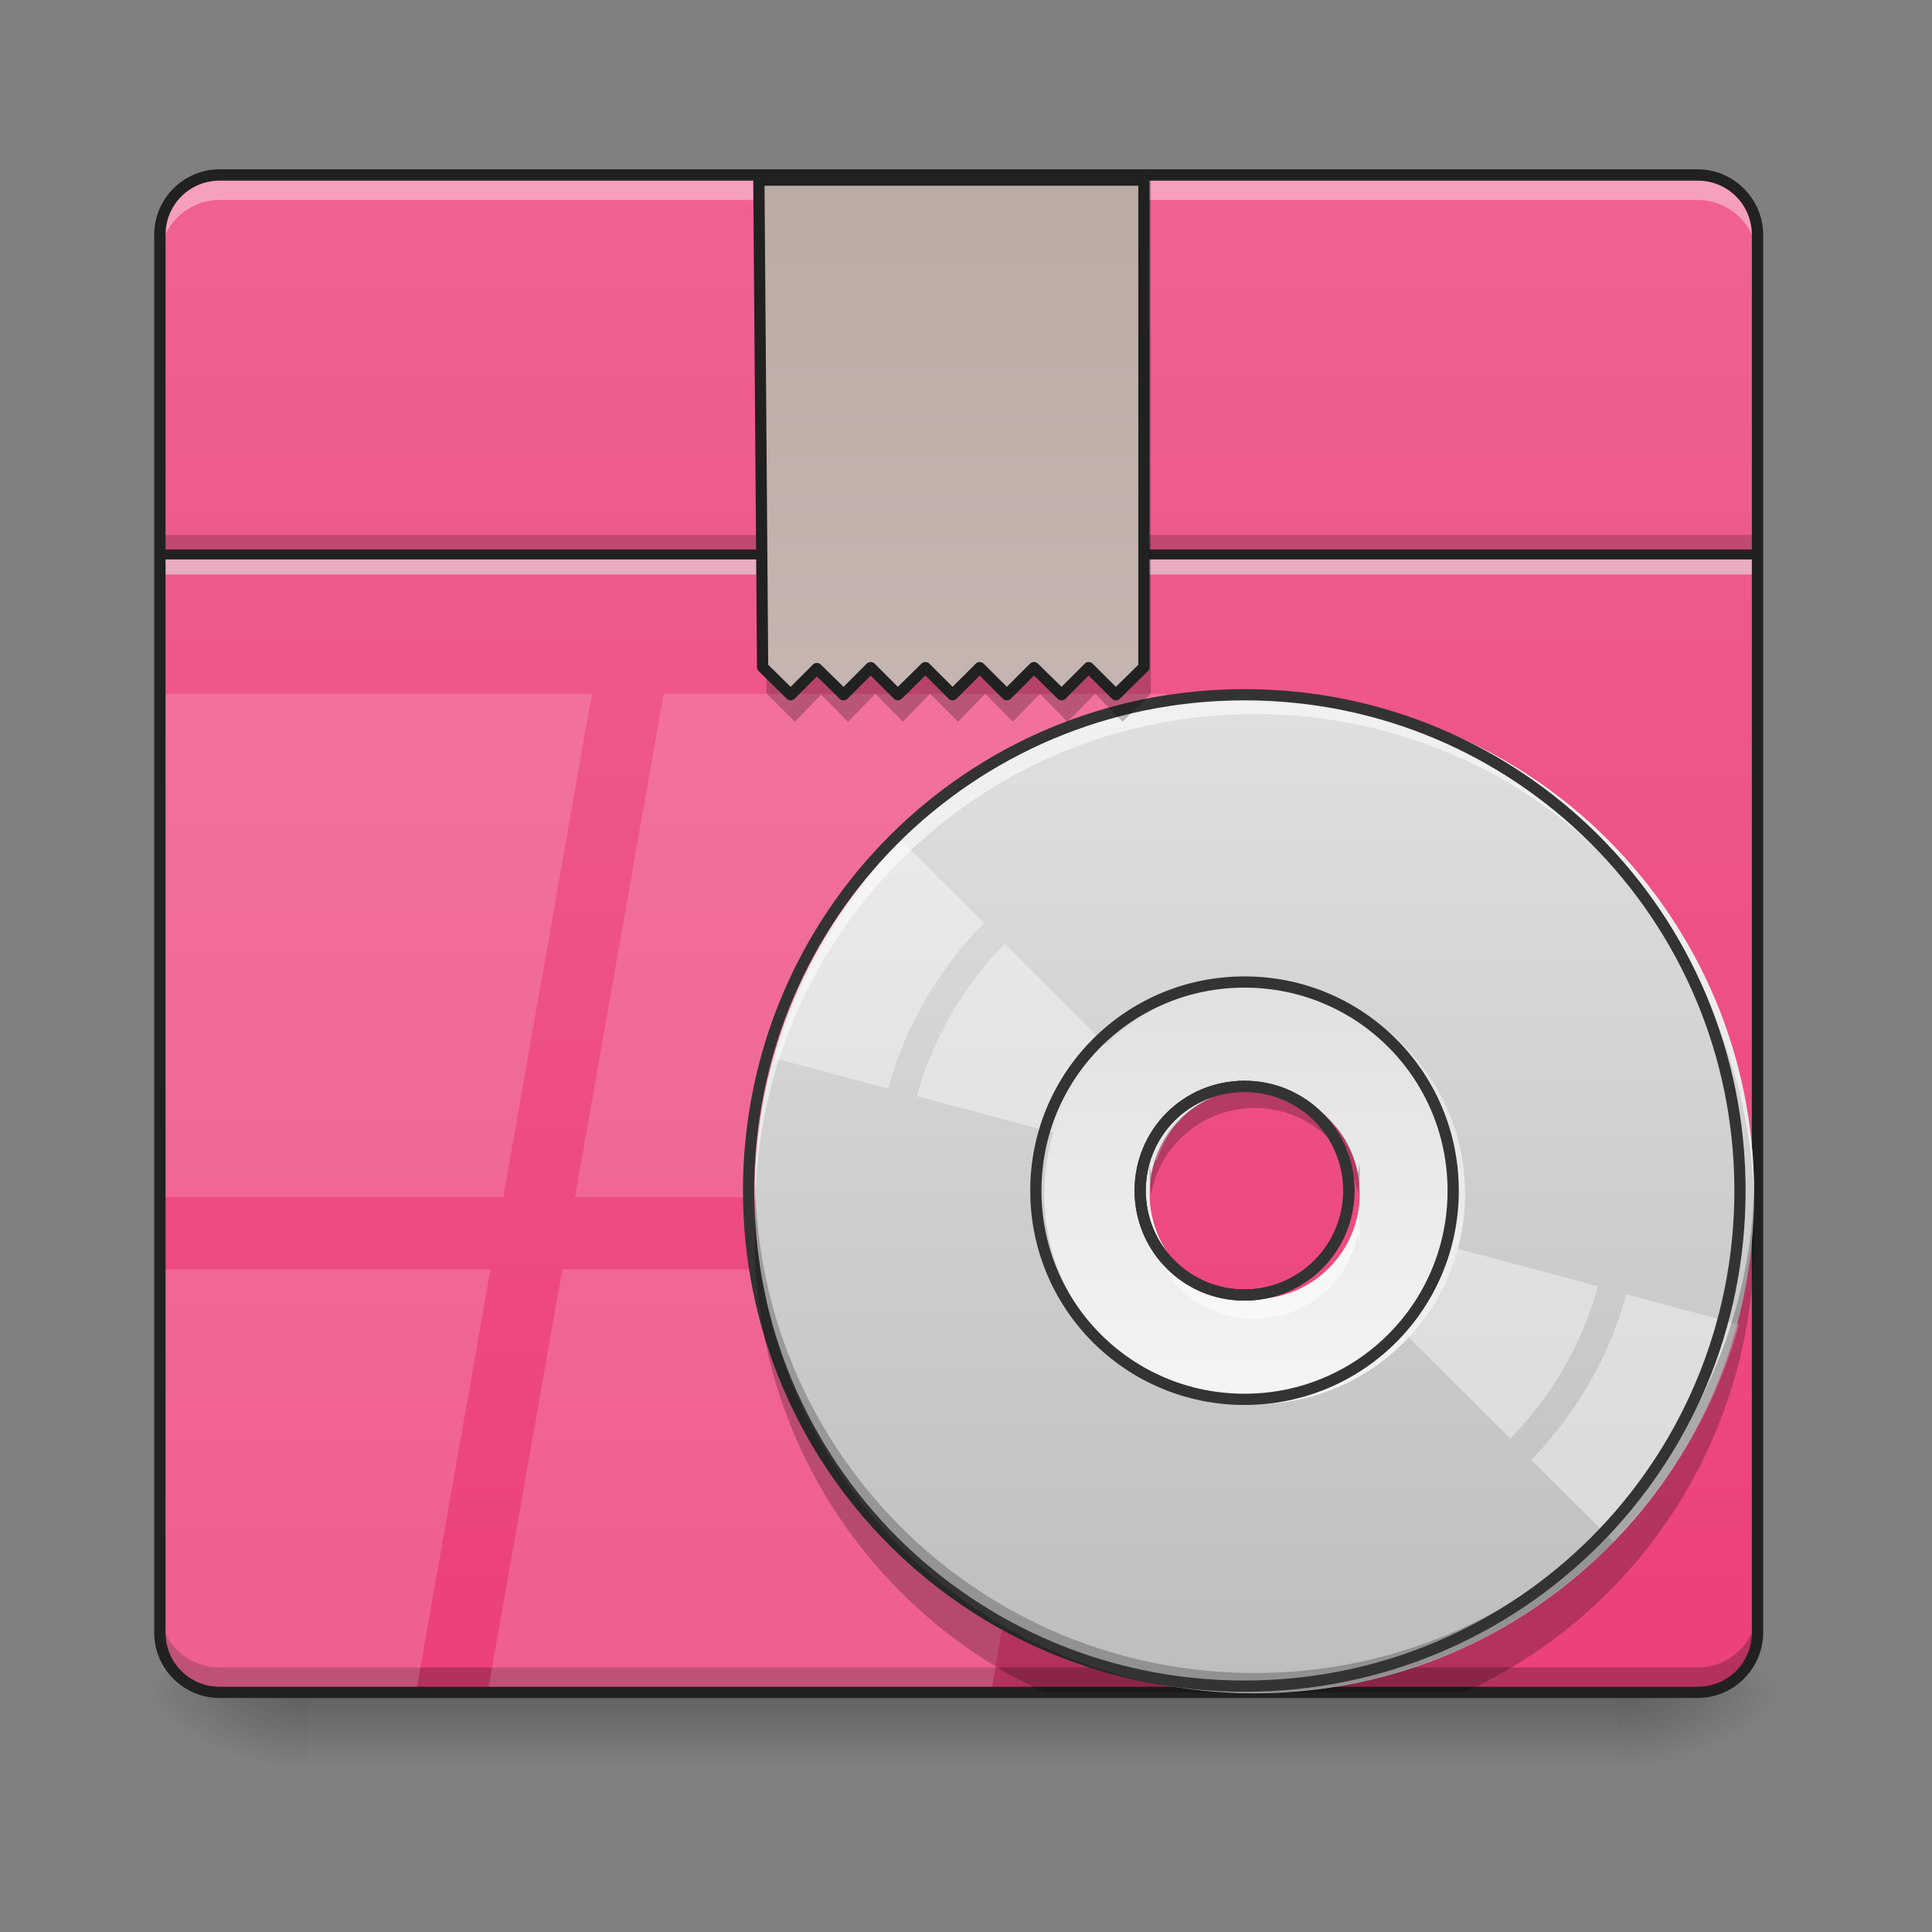 <?xml version="1.0" encoding="UTF-8"?>
<svg xmlns="http://www.w3.org/2000/svg" xmlns:xlink="http://www.w3.org/1999/xlink" width="16px" height="16px" viewBox="0 0 16 16" version="1.1">
<rect x="0" y="0" width="16" height="16" fill="#808080" stroke="none"/>
<defs>
<linearGradient id="linear0" gradientUnits="userSpaceOnUse" x1="254" y1="233.5" x2="254" y2="254.667" gradientTransform="matrix(0.031,0,0,0.031,-0,6.719)">
<stop offset="0" style="stop-color:rgb(0%,0%,0%);stop-opacity:0.275;"/>
<stop offset="1" style="stop-color:rgb(0%,0%,0%);stop-opacity:0;"/>
</linearGradient>
<radialGradient id="radial0" gradientUnits="userSpaceOnUse" cx="450.909" cy="189.579" fx="450.909" fy="189.579" r="21.167" gradientTransform="matrix(0,-0.039,-0.07,-0,26.561,31.798)">
<stop offset="0" style="stop-color:rgb(0%,0%,0%);stop-opacity:0.314;"/>
<stop offset="0.222" style="stop-color:rgb(0%,0%,0%);stop-opacity:0.275;"/>
<stop offset="1" style="stop-color:rgb(0%,0%,0%);stop-opacity:0;"/>
</radialGradient>
<radialGradient id="radial1" gradientUnits="userSpaceOnUse" cx="450.909" cy="189.579" fx="450.909" fy="189.579" r="21.167" gradientTransform="matrix(-0,0.039,0.07,0,-10.602,-3.764)">
<stop offset="0" style="stop-color:rgb(0%,0%,0%);stop-opacity:0.314;"/>
<stop offset="0.222" style="stop-color:rgb(0%,0%,0%);stop-opacity:0.275;"/>
<stop offset="1" style="stop-color:rgb(0%,0%,0%);stop-opacity:0;"/>
</radialGradient>
<radialGradient id="radial2" gradientUnits="userSpaceOnUse" cx="450.909" cy="189.579" fx="450.909" fy="189.579" r="21.167" gradientTransform="matrix(-0,-0.039,0.07,-0,-10.602,31.798)">
<stop offset="0" style="stop-color:rgb(0%,0%,0%);stop-opacity:0.314;"/>
<stop offset="0.222" style="stop-color:rgb(0%,0%,0%);stop-opacity:0.275;"/>
<stop offset="1" style="stop-color:rgb(0%,0%,0%);stop-opacity:0;"/>
</radialGradient>
<radialGradient id="radial3" gradientUnits="userSpaceOnUse" cx="450.909" cy="189.579" fx="450.909" fy="189.579" r="21.167" gradientTransform="matrix(0,0.039,-0.07,0,26.561,-3.764)">
<stop offset="0" style="stop-color:rgb(0%,0%,0%);stop-opacity:0.314;"/>
<stop offset="0.222" style="stop-color:rgb(0%,0%,0%);stop-opacity:0.275;"/>
<stop offset="1" style="stop-color:rgb(0%,0%,0%);stop-opacity:0;"/>
</radialGradient>
<linearGradient id="linear1" gradientUnits="userSpaceOnUse" x1="254" y1="233.5" x2="254" y2="-168.667" gradientTransform="matrix(0.031,0,0,0.031,0,6.719)">
<stop offset="0" style="stop-color:rgb(92.549%,25.098%,47.843%);stop-opacity:1;"/>
<stop offset="1" style="stop-color:rgb(94.118%,38.431%,57.255%);stop-opacity:1;"/>
</linearGradient>
<filter id="alpha" filterUnits="objectBoundingBox" x="0%" y="0%" width="100%" height="100%">
  <feColorMatrix type="matrix" in="SourceGraphic" values="0 0 0 0 1 0 0 0 0 1 0 0 0 0 1 0 0 0 1 0"/>
</filter>
<mask id="mask0">
  <g filter="url(#alpha)">
<rect x="0" y="0" width="16" height="16" style="fill:rgb(0%,0%,0%);fill-opacity:0.99;stroke:none;"/>
  </g>
</mask>
<clipPath id="clip1">
  <rect x="0" y="0" width="16" height="16"/>
</clipPath>
<g id="surface5" clip-path="url(#clip1)">
<path style=" stroke:none;fill-rule:nonzero;fill:rgb(100%,100%,100%);fill-opacity:0.157;" d="M 1.324 5.746 L 1.324 9.914 L 4.168 9.914 L 4.902 5.746 Z M 5.496 5.746 L 4.762 9.914 L 8.93 9.914 L 9.664 5.746 Z M 1.324 10.512 L 1.324 13.52 C 1.324 13.797 1.543 14.016 1.82 14.016 L 3.445 14.016 L 4.062 10.512 Z M 4.656 10.512 L 4.039 14.016 L 8.207 14.016 L 8.824 10.512 Z M 4.656 10.512 "/>
</g>
<linearGradient id="linear2" gradientUnits="userSpaceOnUse" x1="254" y1="-168.667" x2="254" y2="233.5" gradientTransform="matrix(0.021,0,0,0.021,5.163,9.219)">
<stop offset="0" style="stop-color:rgb(87.843%,87.843%,87.843%);stop-opacity:1;"/>
<stop offset="1" style="stop-color:rgb(74.118%,74.118%,74.118%);stop-opacity:1;"/>
</linearGradient>
<linearGradient id="linear3" gradientUnits="userSpaceOnUse" x1="254" y1="117.083" x2="254" y2="-52.25" gradientTransform="matrix(0.021,0,0,0.021,5.163,9.219)">
<stop offset="0" style="stop-color:rgb(96.078%,96.078%,96.078%);stop-opacity:1;"/>
<stop offset="1" style="stop-color:rgb(87.843%,87.843%,87.843%);stop-opacity:1;"/>
</linearGradient>
<linearGradient id="linear4" gradientUnits="userSpaceOnUse" x1="253.131" y1="-129.433" x2="253.131" y2="272.734" gradientTransform="matrix(1,0,0,1,1.323,-39.233)">
<stop offset="0" style="stop-color:rgb(73.725%,66.667%,64.314%);stop-opacity:1;"/>
<stop offset="1" style="stop-color:rgb(84.314%,80%,78.431%);stop-opacity:1;"/>
</linearGradient>
</defs>
<g id="surface1">
<path style=" stroke:none;fill-rule:nonzero;fill:url(#linear0);" d="M 2.562 14.016 L 13.395 14.016 L 13.395 14.68 L 2.562 14.68 Z M 2.562 14.016 "/>
<path style=" stroke:none;fill-rule:nonzero;fill:url(#radial0);" d="M 13.395 14.016 L 14.719 14.016 L 14.719 13.355 L 13.395 13.355 Z M 13.395 14.016 "/>
<path style=" stroke:none;fill-rule:nonzero;fill:url(#radial1);" d="M 2.562 14.016 L 1.242 14.016 L 1.242 14.68 L 2.562 14.68 Z M 2.562 14.016 "/>
<path style=" stroke:none;fill-rule:nonzero;fill:url(#radial2);" d="M 2.562 14.016 L 1.242 14.016 L 1.242 13.355 L 2.562 13.355 Z M 2.562 14.016 "/>
<path style=" stroke:none;fill-rule:nonzero;fill:url(#radial3);" d="M 13.395 14.016 L 14.719 14.016 L 14.719 14.68 L 13.395 14.68 Z M 13.395 14.016 "/>
<path style=" stroke:none;fill-rule:nonzero;fill:url(#linear1);" d="M 1.82 1.449 L 14.059 1.449 C 14.332 1.449 14.555 1.672 14.555 1.945 L 14.555 13.52 C 14.555 13.793 14.332 14.016 14.059 14.016 L 1.82 14.016 C 1.547 14.016 1.324 13.793 1.324 13.52 L 1.324 1.945 C 1.324 1.672 1.547 1.449 1.82 1.449 Z M 1.82 1.449 "/>
<path style=" stroke:none;fill-rule:nonzero;fill:rgb(0%,0%,0%);fill-opacity:0.196;" d="M 1.324 4.43 L 14.555 4.43 L 14.555 4.59 L 1.324 4.59 Z M 1.324 4.43 "/>
<path style=" stroke:none;fill-rule:nonzero;fill:rgb(90.196%,90.196%,90.196%);fill-opacity:0.588;" d="M 1.324 4.59 L 14.555 4.59 L 14.555 4.758 L 1.324 4.758 Z M 1.324 4.59 "/>
<path style=" stroke:none;fill-rule:nonzero;fill:rgb(12.941%,12.941%,12.941%);fill-opacity:0.992;" d="M 1.324 4.551 L 14.555 4.551 L 14.555 4.633 L 1.324 4.633 Z M 1.324 4.551 "/>
<path style=" stroke:none;fill-rule:nonzero;fill:rgb(0%,0%,0%);fill-opacity:0.235;" d="M 1.324 13.312 L 1.324 13.48 C 1.324 13.754 1.543 13.977 1.82 13.977 L 14.059 13.977 C 14.332 13.977 14.555 13.754 14.555 13.48 L 14.555 13.312 C 14.555 13.59 14.332 13.809 14.059 13.809 L 1.82 13.809 C 1.543 13.809 1.324 13.59 1.324 13.312 Z M 1.324 13.312 "/>
<path style=" stroke:none;fill-rule:nonzero;fill:rgb(100%,100%,100%);fill-opacity:0.392;" d="M 1.82 1.492 C 1.543 1.492 1.324 1.711 1.324 1.988 L 1.324 2.152 C 1.324 1.879 1.543 1.656 1.82 1.656 L 14.059 1.656 C 14.332 1.656 14.555 1.879 14.555 2.152 L 14.555 1.988 C 14.555 1.711 14.332 1.492 14.059 1.492 Z M 1.82 1.492 "/>
<use xlink:href="#surface5" mask="url(#mask0)"/>
<path style=" stroke:none;fill-rule:nonzero;fill:rgb(12.941%,12.941%,12.941%);fill-opacity:1;" d="M 1.82 1.402 C 1.52 1.402 1.277 1.645 1.277 1.945 L 1.277 13.52 C 1.277 13.82 1.52 14.062 1.82 14.062 L 14.059 14.062 C 14.355 14.062 14.602 13.82 14.602 13.52 L 14.602 1.945 C 14.602 1.645 14.355 1.402 14.059 1.402 Z M 1.82 1.496 L 14.059 1.496 C 14.309 1.496 14.508 1.695 14.508 1.945 L 14.508 13.52 C 14.508 13.77 14.309 13.969 14.059 13.969 L 1.82 13.969 C 1.57 13.969 1.371 13.77 1.371 13.52 L 1.371 1.945 C 1.371 1.695 1.57 1.496 1.82 1.496 Z M 1.82 1.496 "/>
<path style=" stroke:none;fill-rule:nonzero;fill:url(#linear2);" d="M 10.391 5.746 C 8.098 5.746 6.25 7.594 6.25 9.887 C 6.25 12.18 8.098 14.023 10.391 14.023 C 12.68 14.023 14.527 12.18 14.527 9.887 C 14.527 7.594 12.68 5.746 10.391 5.746 Z M 10.391 9.016 C 10.871 9.016 11.262 9.402 11.262 9.887 C 11.262 10.367 10.871 10.758 10.391 10.758 C 9.906 10.758 9.52 10.367 9.52 9.887 C 9.52 9.402 9.906 9.016 10.391 9.016 Z M 10.391 9.016 "/>
<path style=" stroke:none;fill-rule:nonzero;fill:rgb(100%,100%,100%);fill-opacity:0.392;" d="M 7.465 6.961 C 7.223 7.207 7.012 7.484 6.832 7.797 C 6.648 8.109 6.516 8.434 6.422 8.766 L 7.355 9.016 C 7.5 8.488 7.777 8.02 8.148 7.645 Z M 8.32 7.816 C 7.98 8.164 7.727 8.594 7.594 9.078 L 9.582 9.609 C 9.598 9.551 9.625 9.488 9.66 9.43 C 9.691 9.371 9.73 9.32 9.777 9.273 Z M 8.32 7.816 "/>
<path style=" stroke:none;fill-rule:nonzero;fill:rgb(100%,100%,100%);fill-opacity:0.392;" d="M 11.246 10.121 C 11.227 10.184 11.199 10.242 11.168 10.301 C 11.133 10.359 11.094 10.41 11.051 10.461 L 12.508 11.914 C 12.848 11.566 13.098 11.137 13.234 10.652 Z M 13.469 10.719 C 13.324 11.242 13.051 11.711 12.68 12.09 L 13.363 12.77 C 13.602 12.527 13.816 12.246 13.996 11.934 C 14.176 11.621 14.312 11.297 14.402 10.969 Z M 13.469 10.719 "/>
<path style=" stroke:none;fill-rule:nonzero;fill:url(#linear3);" d="M 10.391 8.145 C 9.426 8.145 8.648 8.922 8.648 9.887 C 8.648 10.852 9.426 11.629 10.391 11.629 C 11.355 11.629 12.133 10.852 12.133 9.887 C 12.133 8.922 11.355 8.145 10.391 8.145 Z M 10.391 9.016 C 10.871 9.016 11.262 9.402 11.262 9.887 C 11.262 10.367 10.871 10.758 10.391 10.758 C 9.906 10.758 9.52 10.367 9.52 9.887 C 9.52 9.402 9.906 9.016 10.391 9.016 Z M 10.391 9.016 "/>
<path style=" stroke:none;fill-rule:nonzero;fill:rgb(99.216%,99.216%,99.216%);fill-opacity:0.588;" d="M 10.391 5.746 C 8.098 5.746 6.25 7.594 6.25 9.887 C 6.25 9.91 6.25 9.938 6.254 9.965 C 6.297 7.711 8.125 5.914 10.391 5.914 C 12.652 5.914 14.48 7.711 14.527 9.965 C 14.527 9.938 14.527 9.91 14.527 9.887 C 14.527 7.594 12.68 5.746 10.391 5.746 Z M 9.535 10.051 C 9.523 10.105 9.52 10.16 9.52 10.215 C 9.52 10.246 9.52 10.27 9.523 10.297 C 9.523 10.27 9.527 10.242 9.535 10.215 C 9.609 10.621 9.965 10.922 10.391 10.922 C 10.816 10.922 11.168 10.621 11.246 10.215 C 11.25 10.242 11.254 10.27 11.258 10.297 C 11.258 10.27 11.262 10.246 11.262 10.215 C 11.262 10.16 11.254 10.105 11.246 10.051 C 11.168 10.453 10.816 10.758 10.391 10.758 C 9.965 10.758 9.609 10.453 9.535 10.051 Z M 9.535 10.051 "/>
<path style=" stroke:none;fill-rule:nonzero;fill:rgb(0%,0%,0%);fill-opacity:0.235;" d="M 10.391 14.02 C 8.098 14.02 6.25 12.176 6.25 9.883 C 6.25 9.855 6.25 9.828 6.254 9.805 C 6.297 12.055 8.125 13.855 10.391 13.855 C 12.652 13.855 14.48 12.055 14.527 9.805 C 14.527 9.828 14.527 9.855 14.527 9.883 C 14.527 12.176 12.68 14.02 10.391 14.02 Z M 9.535 9.883 C 9.523 9.828 9.52 9.773 9.52 9.719 C 9.52 9.688 9.52 9.664 9.523 9.637 C 9.523 9.664 9.527 9.691 9.535 9.719 C 9.609 9.312 9.965 9.012 10.391 9.012 C 10.816 9.012 11.168 9.312 11.246 9.719 C 11.25 9.691 11.254 9.664 11.258 9.637 C 11.258 9.664 11.262 9.688 11.262 9.719 C 11.262 9.773 11.254 9.828 11.246 9.883 C 11.168 9.48 10.816 9.176 10.391 9.176 C 9.965 9.176 9.609 9.48 9.535 9.883 Z M 9.535 9.883 "/>
<path style="fill:none;stroke-width:3;stroke-linecap:round;stroke-linejoin:miter;stroke:rgb(20%,20%,20%);stroke-opacity:1;stroke-miterlimit:4;" d="M 332.468 -31.143 C 259.1 -31.143 199.981 27.977 199.981 101.345 C 199.981 174.713 259.1 233.707 332.468 233.707 C 405.711 233.707 464.831 174.713 464.831 101.345 C 464.831 27.977 405.711 -31.143 332.468 -31.143 Z M 332.468 73.472 C 347.842 73.472 360.341 85.846 360.341 101.345 C 360.341 116.718 347.842 129.217 332.468 129.217 C 316.97 129.217 304.596 116.718 304.596 101.345 C 304.596 85.846 316.97 73.472 332.468 73.472 Z M 332.468 73.472 " transform="matrix(0.031,0,0,0.031,0,6.719)"/>
<path style="fill:none;stroke-width:3;stroke-linecap:round;stroke-linejoin:miter;stroke:rgb(20%,20%,20%);stroke-opacity:1;stroke-miterlimit:4;" d="M 332.468 45.6 C 301.596 45.6 276.724 70.473 276.724 101.345 C 276.724 132.217 301.596 157.089 332.468 157.089 C 363.34 157.089 388.213 132.217 388.213 101.345 C 388.213 70.473 363.34 45.6 332.468 45.6 Z M 332.468 73.472 C 347.842 73.472 360.341 85.846 360.341 101.345 C 360.341 116.718 347.842 129.217 332.468 129.217 C 316.97 129.217 304.596 116.718 304.596 101.345 C 304.596 85.846 316.97 73.472 332.468 73.472 Z M 332.468 73.472 " transform="matrix(0.031,0,0,0.031,0,6.719)"/>
<path style=" stroke:none;fill-rule:nonzero;fill:rgb(0%,0%,0%);fill-opacity:0.235;" d="M 6.312 1.449 L 6.348 5.742 L 6.582 5.977 L 6.801 5.754 L 7.023 5.977 L 7.25 5.746 L 7.477 5.977 L 7.703 5.746 L 7.934 5.977 L 8.16 5.746 L 8.387 5.977 L 8.613 5.746 L 8.84 5.977 L 9.07 5.746 L 9.297 5.977 L 9.531 5.742 L 9.531 1.449 Z M 6.312 1.449 "/>
<path style="fill-rule:nonzero;fill:url(#linear4);stroke-width:3;stroke-linecap:round;stroke-linejoin:round;stroke:rgb(12.941%,12.941%,12.941%);stroke-opacity:1;stroke-miterlimit:4;" d="M 202.731 -168.629 L 203.731 -38.517 L 211.23 -31.143 L 218.229 -38.142 L 225.353 -31.143 L 232.603 -38.392 L 239.852 -31.143 L 247.226 -38.392 L 254.476 -31.143 L 261.725 -38.392 L 268.974 -31.143 L 276.224 -38.392 L 283.598 -31.143 L 290.847 -38.392 L 298.097 -31.143 L 305.596 -38.517 L 305.596 -168.629 Z M 202.731 -168.629 " transform="matrix(0.031,0,0,0.031,0,6.719)"/>
<path style=" stroke:none;fill-rule:nonzero;fill:rgb(0%,0%,0%);fill-opacity:0.235;" d="M 6.254 10.07 C 6.254 10.133 6.25 10.195 6.25 10.258 C 6.25 11.93 7.234 13.363 8.652 14.016 L 10.152 14.016 C 8.031 13.898 6.348 12.199 6.254 10.07 Z M 14.523 10.07 C 14.43 12.199 12.746 13.898 10.625 14.016 L 12.125 14.016 C 13.547 13.363 14.527 11.93 14.527 10.258 C 14.527 10.195 14.527 10.133 14.523 10.07 Z M 14.523 10.07 "/>
</g>
</svg>
